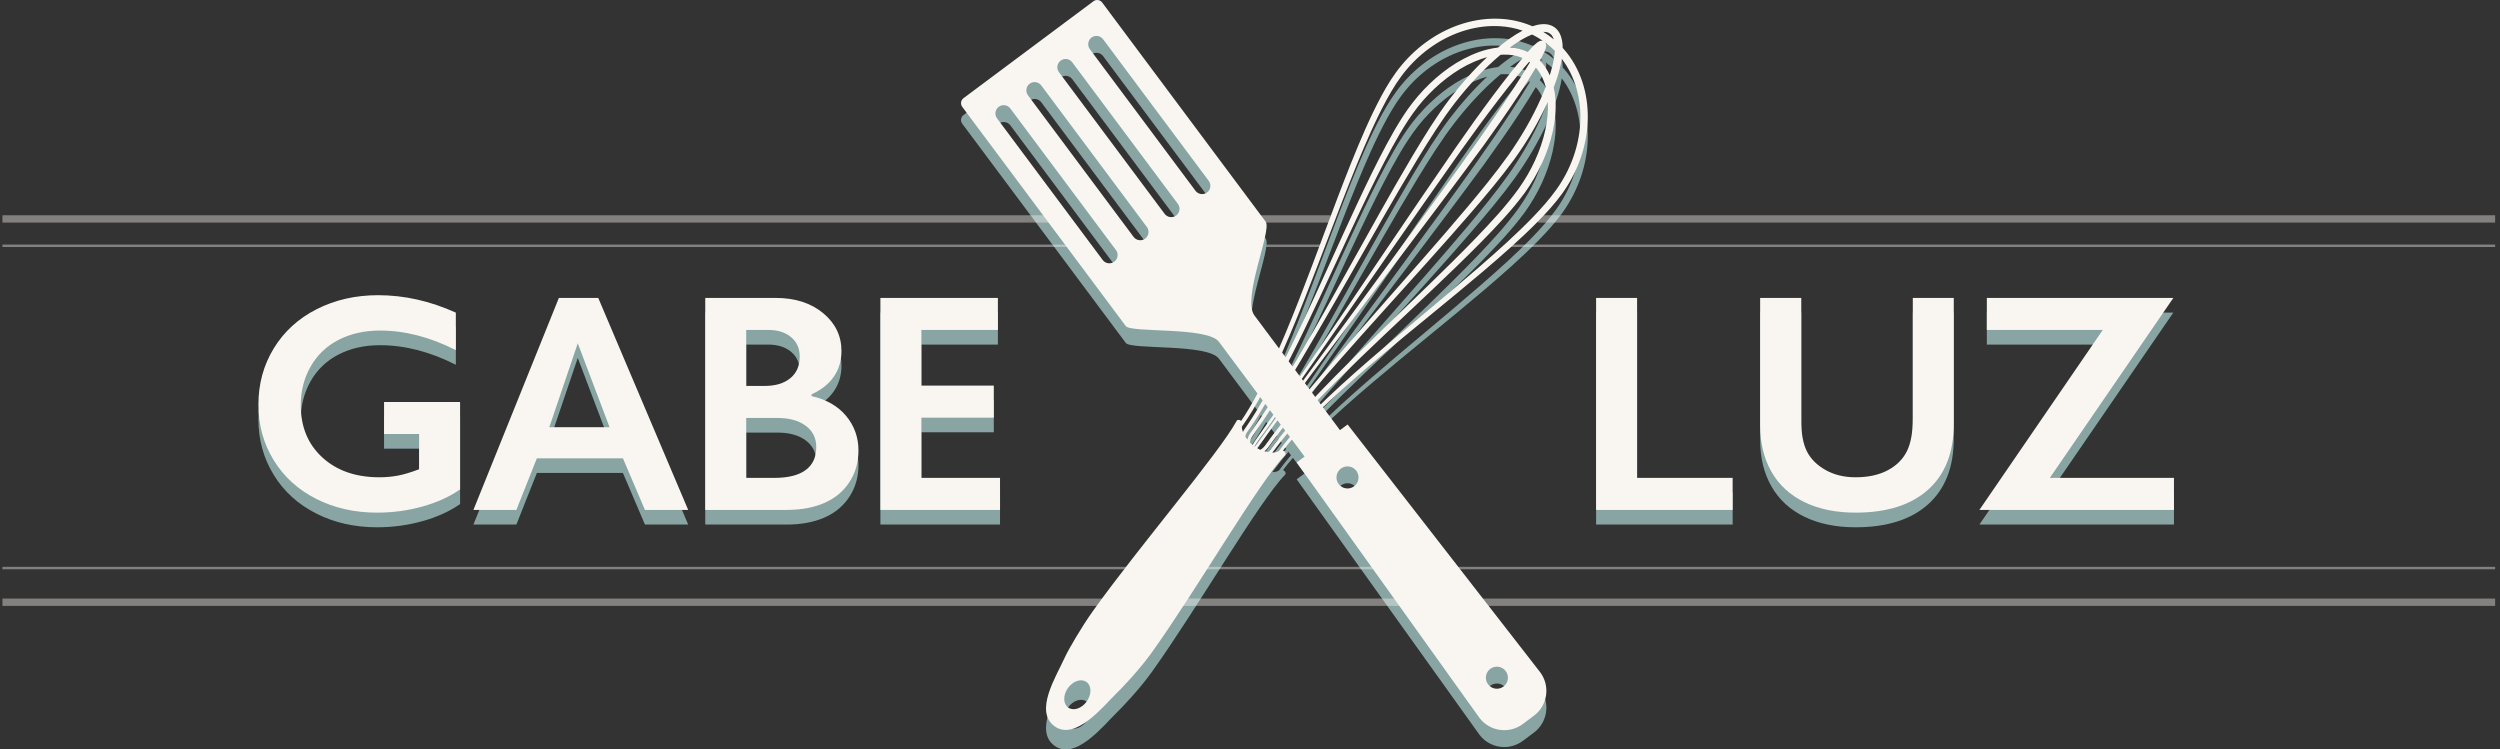<svg xmlns="http://www.w3.org/2000/svg" width="1024" height="306.985" viewBox="0 0 1024 306.985"><rect x="0" y="0" width="1024" height="306.985" fill="#333333" stroke="none"/><path fill="#88A5A4" d="M650.267 58.72c.31-5.14-.174-10.354-1.576-15.348-1.4-4.984-3.73-9.75-6.98-13.842-.524-.662-1.078-1.3-1.647-1.927 0-2-.236-4.087-1.328-6.14-.355-.63-.768-1.203-1.365-1.76-.512-.485-1.18-.922-1.86-1.212-1.384-.59-2.828-.687-4.133-.567-1.31.128-2.534.43-3.697.828-4.114-1.775-8.542-2.802-12.993-3.043-10.406-.598-20.71 2.808-29.16 8.58-4.242 2.886-8.06 6.377-11.344 10.303-3.314 3.93-5.97 8.294-8.37 12.727-4.77 8.897-8.652 18.152-12.4 27.438-7.425 18.598-14.06 37.453-21.34 56.045-3.643 9.29-7.42 18.533-11.628 27.562-2.108 4.513-4.325 8.975-6.742 13.316-1.207 2.172-2.47 4.31-3.8 6.402-.502.785-1.022 1.556-1.545 2.326-.582-.553-1.488-.627-1.833.006-7.174 13.203-39.964 51.432-58.694 77.635-4.694 6.566-10.154 15.842-11.815 19.512-3.48 7.68-12.553 21.85-3.997 27.962 8.557 6.117 20.27-8.674 24.73-12.967 2.832-2.725 10.132-10.445 15.075-17.36 18.627-26.058 43.88-69.77 54.46-80.657.676-.695.137-1.642-.777-1.98 1.138-1.488 2.306-2.954 3.526-4.38 6.49-7.536 13.76-14.397 21.17-21.066 14.88-13.3 30.518-25.747 45.932-38.483 7.71-6.37 15.387-12.79 22.84-19.5 3.725-3.353 7.392-6.785 10.927-10.373 3.524-3.59 6.955-7.33 9.96-11.454l.006-.01c5.97-8.306 9.78-18.27 10.4-28.573zM510.33 185.905c.18-.465.41-.815.754-1.29l.98-1.393c1.293-1.865 2.53-3.766 3.73-5.685 2.397-3.844 4.65-7.77 6.822-11.73 4.344-7.93 8.377-16.01 12.307-24.136 7.855-16.253 15.25-32.707 23.002-48.97 3.884-8.124 7.842-16.21 12.14-24.092 4.323-7.86 8.908-15.572 15.09-21.92 6.11-6.342 13.447-11.705 21.674-14.58.762-.26 1.535-.49 2.313-.7-5.61 5.236-10.676 10.997-15.312 17.074-5.59 7.388-10.38 15.25-15.103 23.117-4.698 7.885-9.23 15.854-13.726 23.843-8.985 15.978-17.787 32.044-26.872 47.942-4.566 7.938-9.19 15.84-13.992 23.63-2.402 3.89-4.85 7.756-7.375 11.565-1.262 1.902-2.545 3.795-3.856 5.658-.764 1.02-1.615 2.264-2.084 3.66-.263-.344-.506-.69-.727-1.038.044-.325.112-.648.236-.955zm117.186-163.77c.247.117.493.228.736.353 1.27.662 2.493 1.406 3.677 2.22-.948-.143-1.162.108-1.423.183-.86.448-1.203.82-1.676 1.218-.432.396-.832.79-1.217 1.187-.637.663-1.246 1.337-1.85 2.013-1.875-.91-3.884-1.504-5.91-1.784-.44-.062-.877-.093-1.315-.13 2.288-1.68 4.652-3.224 7.14-4.452.602-.294 1.22-.562 1.838-.807zm3.784 25.862c-3.642 8.267-8.23 16.15-13.455 23.554-5.268 7.4-11.09 14.46-16.958 21.472-5.887 7-11.892 13.91-17.923 20.803-12.06 13.787-24.256 27.466-36.213 41.365-5.957 6.966-11.912 13.938-17.67 21.082-2.88 3.574-5.71 7.188-8.443 10.882l-2.026 2.788-.502.668c-.175.197-.324.39-.514.574-.36.38-.77.697-1.195.97-.054.036-.114.056-.167.088-.468-.206-.926-.438-1.37-.696.23-.278.458-.555.688-.838 10.094-13.86 20.188-27.635 30.536-41.272 20.565-27.35 41.47-54.427 61.743-82.046 5.01-6.955 9.937-13.972 14.655-21.145 2.255-3.464 4.47-6.957 6.588-10.54.25.285.5.565.73.872 1.562 2.04 2.635 4.443 3.315 7-.577 1.483-1.177 2.96-1.818 4.42zm-118.957 139.85c.396-.968 1.06-1.816 1.735-2.775 1.33-1.88 2.624-3.772 3.903-5.68 2.552-3.817 5.022-7.684 7.447-11.58 4.843-7.788 9.508-15.683 14.108-23.61 9.233-15.837 18.206-31.818 27.335-47.694 4.568-7.937 9.172-15.852 13.927-23.662 4.777-7.787 9.62-15.558 15.16-22.734 5.565-7.156 11.756-13.873 18.667-19.672 1.608-.12 3.213-.084 4.79.146 1.463.197 2.875.604 4.208 1.177-1.51 1.788-2.97 3.6-4.426 5.423-2.668 3.367-5.27 6.78-7.84 10.214-5.128 6.87-10.1 13.853-14.98 20.892-19.474 28.16-38.406 56.66-57.72 84.904l-14.575 21.122-7.36 10.5c-1.22 1.753-2.522 3.454-3.645 5.33-.02.028-.035.06-.053.09-.377-.32-.738-.665-1.078-1.02.077-.463.212-.927.4-1.37zM626.57 33.68c-2.154 3.646-4.446 7.242-6.776 10.81-4.646 7.145-9.452 14.2-14.385 21.17-9.856 13.956-19.99 27.744-30.087 41.554l-30.36 41.388-15.17 20.706-15.057 20.763c-.243.306-.494.616-.75.92-.02-.015-.044-.026-.064-.044-.027-.018-.053-.04-.078-.058.04-.068.075-.14.116-.212 1.083-1.79 2.39-3.488 3.624-5.242l7.42-10.474 14.68-21.056c19.56-28.08 38.925-56.303 58.702-84.2 4.957-6.966 10.007-13.85 15.203-20.62 2.597-3.385 5.228-6.742 7.917-10.042 1.594-1.94 3.205-3.88 4.854-5.76.105.07.207.145.31.22-.036.058-.068.117-.1.178zM523.942 187.44c-.7.89-1.385 1.79-2.06 2.702l-1.004 1.375c-.354.49-.612.892-.975 1.213-.18.18-.377.332-.585.465-.476-.088-.962-.205-1.452-.355.262-.205.51-.424.736-.66.223-.213.432-.473.634-.703l.532-.703 2.022-2.762c2.73-3.664 5.56-7.253 8.44-10.807 5.77-7.097 11.71-14.062 17.762-20.934 12.087-13.76 24.433-27.29 36.674-40.935 6.118-6.823 12.214-13.672 18.203-20.623 5.978-6.965 11.915-13.982 17.364-21.446 5.306-7.39 9.978-15.244 13.76-23.558.192 3.852-.205 7.766-1.035 11.588-1.9 8.568-5.752 16.717-10.86 23.906-5.174 7.2-11.345 13.776-17.55 20.263-6.245 6.47-12.675 12.78-19.138 19.058-12.93 12.558-26.05 24.942-38.734 37.795-6.332 6.434-12.57 12.974-18.438 19.865-1.46 1.725-2.9 3.473-4.297 5.256zm108.38-152.796c-.486-.64-1.03-1.234-1.603-1.807.6-1.075 1.18-2.17 1.718-3.326.236-.524.465-1.042.67-1.677.09-.342.22-.62.22-1.323.003-.072-.012-.214-.04-.343-.007-.067-.052-.314-.245-.637-.018-.03-.027-.043-.045-.066 1.365 1.015 2.657 2.13 3.86 3.338-.002.013-.002.027-.002.043-.124 2.14-.53 4.32-1.062 6.477-.298 1.187-.64 2.365-1.012 3.537-.653-1.476-1.456-2.896-2.458-4.216zm1.918-13.243c.37.166.672.364.993.666.24.226.52.582.72.95.188.334.34.706.463 1.098-1.362-1.134-2.813-2.157-4.325-3.077.794-.016 1.54.093 2.15.364zM522.047 159.12c4.3-9.057 8.153-18.302 11.87-27.59 7.425-18.58 14.198-37.396 21.728-55.87 3.793-9.217 7.728-18.398 12.466-27.088 2.382-4.333 4.992-8.53 8.154-12.225 3.154-3.717 6.808-7.01 10.848-9.715 8.042-5.417 17.77-8.517 27.39-7.89 3.117.194 6.2.803 9.145 1.8-3.668 1.945-6.95 4.36-10.07 6.94-2.656.294-5.255.94-7.728 1.804-8.82 3.172-16.39 8.848-22.704 15.492-3.154 3.34-5.987 6.994-8.466 10.834-2.483 3.835-4.72 7.785-6.866 11.775-4.276 7.987-8.184 16.136-12.014 24.308-7.64 16.356-14.904 32.86-22.614 49.143-3.857 8.136-7.817 16.228-12.074 24.15-2.13 3.958-4.34 7.872-6.686 11.697-1.174 1.915-2.382 3.802-3.645 5.652l-.954 1.382c-.242.33-.508.765-.724 1.213-.323-.823-.48-1.58-.42-2.186l.465-.657c.73-1.035 1.43-2.078 2.113-3.137 1.366-2.117 2.66-4.272 3.896-6.457 2.473-4.37 4.737-8.85 6.89-13.377zM437.528 297.81c-2.126-1.52-2.17-5.1-.1-7.994 2.07-2.893 5.468-4.01 7.593-2.49 2.127 1.52 2.17 5.096.102 7.992-2.07 2.894-5.47 4.012-7.594 2.492zm179.72-190.572c-7.334 6.743-14.92 13.23-22.55 19.674-15.254 12.893-30.778 25.517-45.57 39.014-7.366 6.773-14.602 13.736-21.08 21.42-1.444 1.73-2.836 3.508-4.165 5.334-.1.047-.2.076-.297.145-.548.38-1.423.56-2.465.55.332-.36.618-.743.855-1.063l1.006-1.347c.678-.894 1.368-1.774 2.07-2.65 1.4-1.75 2.85-3.467 4.32-5.163 5.902-6.776 12.192-13.225 18.576-19.568 12.8-12.676 26.048-24.906 39.13-37.33 6.54-6.213 13.055-12.463 19.41-18.9 6.32-6.465 12.61-13.004 18.054-20.395l.005-.005c5.346-7.48 9.396-15.945 11.434-24.99.994-4.522 1.486-9.202 1.08-13.904-.12-1.396-.34-2.806-.648-4.2.955-2.533 1.803-5.112 2.472-7.768.323-1.316.6-2.656.81-4.016 5.69 7.412 8.128 17.084 7.566 26.47-.542 9.683-4.098 19.142-9.743 27.066-2.837 3.99-6.14 7.673-9.567 11.247-3.447 3.565-7.04 7.005-10.702 10.38z"/><path opacity=".4" stroke="#F9F6F2" stroke-miterlimit="10" fill="none" d="M619 100.673h403M510 100.673h32"/><path fill="#88A5A4" d="M447.885 7.41L394.66 47.116c-1.127.84-1.357 2.436-.518 3.56l66.98 89.788c2.155 2.89 33.477.17 38.17 6.462l35.06 46.995-3.228 2.408 74.813 104.54c4.202 5.635 12.18 6.793 17.813 2.59l4.53-3.38c5.638-4.204 6.794-12.18 2.593-17.813l-78.89-101.496-3.12 2.323-35.057-46.995c-5.203-6.974 7.284-34.812 4.62-38.383L451.446 7.93c-.838-1.126-2.434-1.36-3.56-.52zm9.217 101.928c1.12 1.502.812 3.627-.69 4.748-1.5 1.118-3.627.81-4.747-.69l-43.268-58c-1.12-1.503-.812-3.63.69-4.75 1.5-1.12 3.627-.81 4.748.693l43.267 57.998zm11.978-4.703c-1.502 1.12-3.628.81-4.75-.69l-43.266-58c-1.12-1.503-.812-3.628.69-4.75 1.5-1.118 3.626-.81 4.748.694l43.267 57.997c1.12 1.503.81 3.627-.69 4.748zm146.754 183.48c-2.004 1.495-4.836 1.085-6.333-.92-1.493-2.003-1.08-4.837.924-6.33 2-1.495 4.836-1.08 6.33.92s1.08 4.837-.92 6.33zm-61.194-82.03c-2.004 1.495-4.838 1.085-6.33-.92-1.494-2.002-1.08-4.837.92-6.33 2.003-1.495 4.836-1.08 6.33.92 1.494 2.003 1.08 4.837-.92 6.33zM482.46 90.42c1.12 1.502.81 3.627-.69 4.747-1.502 1.122-3.627.814-4.748-.69l-43.268-58c-1.12-1.5-.81-3.626.69-4.748 1.5-1.12 3.628-.81 4.747.69l43.27 58zm12.645-9.433c1.122 1.5.813 3.625-.688 4.748-1.504 1.12-3.628.81-4.75-.693l-43.266-57.997c-1.12-1.504-.81-3.628.69-4.75s3.627-.81 4.747.694l43.268 57.997z"/><path opacity=".4" fill="#F9F6F2" d="M1 100.173h441v1H1zM1 232.173h1021v1H1z"/><path opacity=".4" stroke="#F9F6F2" stroke-width="3" stroke-miterlimit="10" fill="none" d="M630 89.673h392M512 89.673h33"/><path opacity=".4" fill="#F9F6F2" d="M1 88.173h433v3H1zM1 245.173h1021v3H1z"/><path fill="#F9F6F2" d="M650.267 50.72c.31-5.14-.174-10.354-1.576-15.348-1.4-4.984-3.73-9.75-6.98-13.842-.524-.662-1.078-1.3-1.647-1.927 0-2-.236-4.087-1.328-6.14-.355-.63-.768-1.203-1.365-1.76-.512-.485-1.18-.922-1.86-1.212-1.384-.59-2.828-.687-4.133-.567-1.31.128-2.534.43-3.697.828-4.114-1.775-8.542-2.802-12.993-3.043-10.406-.598-20.71 2.808-29.16 8.58-4.242 2.886-8.06 6.377-11.344 10.303-3.314 3.93-5.97 8.294-8.37 12.727-4.77 8.897-8.652 18.152-12.4 27.438-7.425 18.598-14.06 37.453-21.34 56.045-3.643 9.29-7.42 18.533-11.628 27.562-2.108 4.513-4.325 8.975-6.742 13.316-1.207 2.172-2.47 4.31-3.8 6.402-.502.785-1.022 1.556-1.545 2.326-.582-.553-1.488-.627-1.833.006-7.174 13.203-39.964 51.432-58.694 77.635-4.694 6.566-10.154 15.842-11.815 19.512-3.48 7.68-12.553 21.85-3.997 27.962 8.557 6.117 20.27-8.674 24.73-12.967 2.832-2.725 10.132-10.445 15.075-17.36 18.627-26.058 43.88-69.77 54.46-80.657.676-.695.137-1.642-.777-1.98 1.138-1.488 2.306-2.954 3.526-4.38 6.49-7.536 13.76-14.397 21.17-21.066 14.88-13.3 30.518-25.747 45.932-38.483 7.71-6.37 15.387-12.79 22.84-19.5 3.725-3.353 7.392-6.785 10.927-10.373 3.524-3.59 6.955-7.33 9.96-11.454l.006-.01c5.97-8.306 9.78-18.27 10.4-28.573zM510.33 177.905c.18-.465.41-.815.754-1.29l.98-1.393c1.293-1.865 2.53-3.766 3.73-5.685 2.397-3.844 4.65-7.77 6.822-11.73 4.344-7.93 8.377-16.01 12.307-24.136 7.855-16.253 15.25-32.707 23.002-48.97 3.884-8.124 7.842-16.21 12.14-24.092 4.323-7.86 8.908-15.572 15.09-21.92 6.11-6.342 13.447-11.705 21.674-14.58.762-.26 1.535-.49 2.313-.7-5.61 5.236-10.676 10.997-15.312 17.074-5.59 7.388-10.38 15.25-15.103 23.117-4.698 7.885-9.23 15.854-13.726 23.843-8.985 15.978-17.787 32.044-26.872 47.942-4.566 7.938-9.19 15.84-13.992 23.63-2.402 3.89-4.85 7.756-7.375 11.565-1.262 1.902-2.545 3.795-3.856 5.658-.764 1.02-1.615 2.264-2.084 3.66-.263-.344-.506-.69-.727-1.038.044-.325.112-.648.236-.955zm117.186-163.77c.247.117.493.228.736.353 1.27.662 2.493 1.406 3.677 2.22-.948-.143-1.162.108-1.423.183-.86.448-1.203.82-1.676 1.218-.432.396-.832.79-1.217 1.187-.637.663-1.246 1.337-1.85 2.013-1.875-.91-3.884-1.504-5.91-1.784-.44-.062-.877-.093-1.315-.13 2.288-1.68 4.652-3.224 7.14-4.452.602-.294 1.22-.562 1.838-.807zm3.784 25.862c-3.642 8.267-8.23 16.15-13.455 23.554-5.268 7.4-11.09 14.46-16.958 21.472-5.887 7-11.892 13.91-17.923 20.803-12.06 13.787-24.256 27.466-36.213 41.365-5.957 6.966-11.912 13.938-17.67 21.082-2.88 3.574-5.71 7.188-8.443 10.882l-2.026 2.788-.502.668c-.175.197-.324.39-.514.574-.36.38-.77.697-1.195.97-.054.036-.114.056-.167.088-.468-.206-.926-.438-1.37-.696.23-.278.458-.555.688-.838 10.094-13.86 20.188-27.635 30.536-41.272 20.565-27.35 41.47-54.427 61.743-82.046 5.01-6.955 9.937-13.972 14.655-21.145 2.255-3.464 4.47-6.957 6.588-10.54.25.285.5.565.73.872 1.562 2.04 2.635 4.443 3.315 7-.577 1.483-1.177 2.96-1.818 4.42zm-118.957 139.85c.396-.968 1.06-1.816 1.735-2.775 1.33-1.88 2.624-3.772 3.903-5.68 2.552-3.817 5.022-7.684 7.447-11.58 4.843-7.788 9.508-15.683 14.108-23.61 9.233-15.837 18.206-31.818 27.335-47.694 4.568-7.937 9.172-15.852 13.927-23.662 4.777-7.787 9.62-15.558 15.16-22.734 5.565-7.156 11.756-13.873 18.667-19.672 1.608-.12 3.213-.084 4.79.146 1.463.197 2.875.604 4.208 1.177-1.51 1.788-2.97 3.6-4.426 5.423-2.668 3.367-5.27 6.78-7.84 10.214-5.128 6.87-10.1 13.853-14.98 20.892-19.474 28.16-38.406 56.66-57.72 84.904l-14.575 21.122-7.36 10.5c-1.22 1.753-2.522 3.454-3.645 5.33-.02.028-.035.06-.053.09-.377-.32-.738-.665-1.078-1.02.077-.463.212-.927.4-1.37zM626.57 25.68c-2.154 3.646-4.446 7.242-6.776 10.81-4.646 7.145-9.452 14.2-14.385 21.17-9.856 13.956-19.99 27.744-30.087 41.554l-30.36 41.388-15.17 20.706-15.057 20.763c-.243.306-.494.616-.75.92-.02-.015-.044-.026-.064-.044-.027-.018-.053-.04-.078-.058.04-.068.075-.14.116-.212 1.083-1.79 2.39-3.488 3.624-5.242l7.42-10.474 14.68-21.056c19.56-28.08 38.925-56.303 58.702-84.2 4.957-6.966 10.007-13.85 15.203-20.62 2.597-3.385 5.228-6.742 7.917-10.042 1.594-1.94 3.205-3.88 4.854-5.76.105.07.207.145.31.22-.036.058-.068.117-.1.178zM523.942 179.44c-.7.89-1.385 1.79-2.06 2.702l-1.004 1.375c-.354.49-.612.892-.975 1.213-.18.18-.377.332-.585.465-.476-.088-.962-.205-1.452-.355.262-.205.51-.424.736-.66.223-.213.432-.473.634-.703l.532-.703 2.022-2.762c2.73-3.664 5.56-7.253 8.44-10.807 5.77-7.097 11.71-14.062 17.762-20.934 12.087-13.76 24.433-27.29 36.674-40.935 6.118-6.823 12.214-13.672 18.203-20.623 5.978-6.965 11.915-13.982 17.364-21.446 5.306-7.39 9.978-15.244 13.76-23.558.192 3.852-.205 7.766-1.035 11.588-1.9 8.568-5.752 16.717-10.86 23.906-5.174 7.2-11.345 13.776-17.55 20.263-6.245 6.47-12.675 12.78-19.138 19.058-12.93 12.558-26.05 24.942-38.734 37.795-6.332 6.434-12.57 12.974-18.438 19.865-1.46 1.725-2.9 3.473-4.297 5.256zm108.38-152.796c-.486-.64-1.03-1.234-1.603-1.807.6-1.075 1.18-2.17 1.718-3.326.236-.524.465-1.042.67-1.677.09-.342.22-.62.22-1.323.003-.072-.012-.214-.04-.343-.007-.067-.052-.314-.245-.637-.018-.03-.027-.043-.045-.066 1.365 1.015 2.657 2.13 3.86 3.338-.002.013-.002.027-.002.043-.124 2.14-.53 4.32-1.062 6.477-.298 1.187-.64 2.365-1.012 3.537-.653-1.476-1.456-2.896-2.458-4.216zm1.918-13.243c.37.166.672.364.993.666.24.226.52.582.72.95.188.334.34.706.463 1.098-1.362-1.134-2.813-2.157-4.325-3.077.794-.016 1.54.093 2.15.364zM522.047 151.12c4.3-9.057 8.153-18.302 11.87-27.59 7.425-18.58 14.198-37.396 21.728-55.87 3.793-9.217 7.728-18.398 12.466-27.088 2.382-4.333 4.992-8.53 8.154-12.225 3.154-3.717 6.808-7.01 10.848-9.715 8.042-5.417 17.77-8.517 27.39-7.89 3.117.194 6.2.803 9.145 1.8-3.668 1.945-6.95 4.36-10.07 6.94-2.656.294-5.255.94-7.728 1.804-8.82 3.172-16.39 8.848-22.704 15.492-3.154 3.34-5.987 6.994-8.466 10.834-2.483 3.835-4.72 7.785-6.866 11.775-4.276 7.987-8.184 16.136-12.014 24.308-7.64 16.356-14.904 32.86-22.614 49.143-3.857 8.136-7.817 16.228-12.074 24.15-2.13 3.958-4.34 7.872-6.686 11.697-1.174 1.915-2.382 3.802-3.645 5.652l-.954 1.382c-.242.33-.508.765-.724 1.213-.323-.823-.48-1.58-.42-2.186l.465-.657c.73-1.035 1.43-2.078 2.113-3.137 1.366-2.117 2.66-4.272 3.896-6.457 2.473-4.37 4.737-8.85 6.89-13.377zM437.528 289.81c-2.126-1.52-2.17-5.1-.1-7.994 2.07-2.893 5.468-4.01 7.593-2.49 2.127 1.52 2.17 5.096.102 7.992-2.07 2.894-5.47 4.012-7.594 2.492zM617.248 99.24c-7.334 6.743-14.92 13.23-22.55 19.674-15.254 12.893-30.778 25.517-45.57 39.014-7.366 6.773-14.602 13.736-21.08 21.42-1.444 1.73-2.836 3.508-4.165 5.334-.1.047-.2.076-.297.145-.548.38-1.423.56-2.465.55.332-.36.618-.743.855-1.063l1.006-1.347c.678-.894 1.368-1.774 2.07-2.65 1.4-1.75 2.85-3.467 4.32-5.163 5.902-6.776 12.192-13.225 18.576-19.568 12.8-12.676 26.048-24.906 39.13-37.33 6.54-6.213 13.055-12.463 19.41-18.9 6.32-6.465 12.61-13.004 18.054-20.395l.005-.005c5.346-7.48 9.396-15.945 11.434-24.99.994-4.522 1.486-9.202 1.08-13.904-.12-1.396-.34-2.806-.648-4.2.955-2.533 1.803-5.112 2.472-7.768.323-1.316.6-2.656.81-4.016 5.69 7.412 8.128 17.084 7.566 26.47-.542 9.683-4.098 19.142-9.743 27.066-2.837 3.99-6.14 7.673-9.567 11.247-3.447 3.565-7.04 7.005-10.702 10.38zM447.885.505L394.66 40.21c-1.127.84-1.357 2.436-.518 3.56l66.98 89.788c2.155 2.89 33.477.17 38.17 6.462l35.06 46.995-3.228 2.407 74.813 104.54c4.202 5.635 12.18 6.793 17.813 2.59l4.53-3.38c5.638-4.204 6.794-12.18 2.593-17.813l-78.89-101.497-3.12 2.324-35.057-46.995c-5.203-6.974 7.284-34.812 4.62-38.383l-66.98-89.787c-.838-1.125-2.434-1.358-3.56-.518zm9.217 101.928c1.12 1.502.812 3.627-.69 4.748-1.5 1.12-3.627.812-4.747-.69l-43.268-58c-1.12-1.502-.812-3.63.69-4.748 1.5-1.12 3.627-.81 4.748.692l43.267 58zm11.978-4.703c-1.502 1.12-3.628.81-4.75-.69l-43.266-58c-1.12-1.503-.812-3.628.69-4.75 1.5-1.118 3.626-.81 4.748.694l43.267 57.998c1.12 1.503.81 3.627-.69 4.748zm146.754 183.48c-2.004 1.494-4.836 1.084-6.333-.92-1.493-2.004-1.08-4.838.924-6.332 2-1.494 4.836-1.08 6.33.922s1.08 4.836-.92 6.33zm-61.194-82.03c-2.004 1.495-4.838 1.085-6.33-.92-1.494-2.002-1.08-4.837.92-6.33 2.003-1.495 4.836-1.08 6.33.92 1.494 2.003 1.08 4.837-.92 6.33zM482.46 83.516c1.12 1.502.81 3.627-.69 4.747-1.502 1.122-3.627.814-4.748-.69l-43.268-58c-1.12-1.5-.81-3.626.69-4.748 1.5-1.12 3.628-.81 4.747.69l43.27 58zm12.645-9.433c1.122 1.5.813 3.625-.688 4.748-1.504 1.12-3.628.81-4.75-.693L446.402 20.14c-1.12-1.504-.81-3.628.69-4.75s3.627-.81 4.747.694l43.268 57.998z"/><g fill="#88A5A4"><path d="M154.887 126.91c10.69 0 21.297 2.383 31.823 7.146v15.353c-10.525-5.346-20.884-8.02-31.077-8.02-6.34 0-11.976 1.266-16.906 3.792-4.93 2.528-8.754 6.164-11.467 10.907-2.714 4.745-4.07 10.038-4.07 15.88 0 8.867 2.95 16.005 8.856 21.412 5.904 5.407 13.684 8.11 23.338 8.11 2.65 0 5.19-.227 7.614-.683 2.424-.457 5.314-1.327 8.67-2.612V183.78H157.31v-13.114h31.14v35.8c-4.27 2.983-9.397 5.314-15.384 6.993-5.988 1.677-12.213 2.516-18.677 2.516-9.16 0-17.457-1.885-24.894-5.655-7.438-3.77-13.24-9.053-17.403-15.85-4.164-6.794-6.246-14.377-6.246-22.747 0-8.494 2.103-16.18 6.31-23.06 4.204-6.878 10.068-12.223 17.588-16.036 7.52-3.81 15.9-5.718 25.142-5.718zM245.042 128.028l36.84 86.83h-17.715l-9.012-21.134h-35.257l-8.39 21.133h-17.59l35-86.83h16.124zm-20.05 52.954h24.693l-13.027-34.37-11.665 34.37zM317.69 128.028c7.955 0 14.44 2.072 19.453 6.216 5.013 4.143 7.52 9.322 7.52 15.537 0 3.98-1.046 7.48-3.138 10.506-2.093 3.024-5.128 5.43-9.105 7.21v.746c6.05 1.367 10.762 4.07 14.14 8.11 3.377 4.04 5.066 8.774 5.066 14.202 0 4.807-1.233 9.105-3.698 12.896-2.466 3.792-5.884 6.64-10.255 8.547-4.372 1.906-9.52 2.86-15.445 2.86h-33.36v-86.83h28.82zm-4.476 36.05c4.433 0 7.934-1.058 10.504-3.17 2.57-2.113 3.854-5.056 3.854-8.826 0-3.357-1.18-6.02-3.543-7.987-2.363-1.968-5.47-2.952-9.324-2.952h-9.058v22.935h7.566zm3.915 37.664c5.675 0 9.964-1.066 12.865-3.2 2.9-2.134 4.35-5.272 4.35-9.417 0-3.688-1.44-6.598-4.32-8.732-2.88-2.133-6.743-3.2-11.59-3.2h-12.788v24.55h11.482zM408.738 128.028v13.114h-31.343v22.81h29.666v13.115h-29.665v24.675h32.214v13.115h-48.997v-86.83h48.125z"/></g><g fill="#88A5A4"><path d="M670.55 128.028v73.714h39.14v13.115h-55.923v-86.83h16.782zM737.8 128.028v50.53c0 5.18.776 9.303 2.33 12.37s4.092 5.593 7.613 7.58c3.52 1.99 7.624 2.985 12.307 2.985 5.138 0 9.5-.942 13.084-2.828 3.583-1.885 6.204-4.453 7.862-7.707 1.656-3.252 2.486-7.76 2.486-13.52v-49.41h16.78v51.586c0 11.686-3.5 20.666-10.503 26.944-7.004 6.277-16.907 9.416-29.71 9.416-8.04 0-15.01-1.43-20.915-4.288-5.905-2.86-10.41-6.992-13.52-12.4-3.107-5.407-4.66-11.756-4.66-19.05v-52.21h16.844zM890.2 128.028l-50.593 73.714h50.842v13.115h-79.683l50.53-73.715h-47.484v-13.114H890.2z"/></g><g fill="#F9F6F2"><path d="M154.887 120.91c10.69 0 21.297 2.383 31.823 7.146v15.353c-10.525-5.346-20.884-8.02-31.077-8.02-6.34 0-11.976 1.266-16.906 3.792-4.93 2.528-8.754 6.164-11.467 10.907-2.714 4.745-4.07 10.038-4.07 15.88 0 8.867 2.95 16.005 8.856 21.412 5.904 5.407 13.684 8.11 23.338 8.11 2.65 0 5.19-.227 7.614-.683 2.424-.457 5.314-1.327 8.67-2.612V177.78H157.31v-13.114h31.14v35.8c-4.27 2.983-9.397 5.314-15.384 6.993-5.988 1.677-12.213 2.516-18.677 2.516-9.16 0-17.457-1.885-24.894-5.655-7.438-3.77-13.24-9.053-17.403-15.85-4.164-6.794-6.246-14.377-6.246-22.747 0-8.494 2.103-16.18 6.31-23.06 4.204-6.878 10.068-12.223 17.588-16.036 7.52-3.81 15.9-5.718 25.142-5.718zM245.042 122.028l36.84 86.83h-17.715l-9.012-21.134h-35.257l-8.39 21.133h-17.59l35-86.83h16.124zm-20.05 52.954h24.693l-13.027-34.37-11.665 34.37zM317.69 122.028c7.955 0 14.44 2.072 19.453 6.216 5.013 4.143 7.52 9.322 7.52 15.537 0 3.98-1.046 7.48-3.138 10.506-2.093 3.024-5.128 5.43-9.105 7.21v.746c6.05 1.367 10.762 4.07 14.14 8.11 3.377 4.04 5.066 8.774 5.066 14.202 0 4.807-1.233 9.105-3.698 12.896-2.466 3.792-5.884 6.64-10.255 8.547-4.372 1.906-9.52 2.86-15.445 2.86h-33.36v-86.83h28.82zm-4.476 36.05c4.433 0 7.934-1.058 10.504-3.17 2.57-2.113 3.854-5.056 3.854-8.826 0-3.357-1.18-6.02-3.543-7.987-2.363-1.968-5.47-2.952-9.324-2.952h-9.058v22.935h7.566zm3.915 37.664c5.675 0 9.964-1.066 12.865-3.2 2.9-2.134 4.35-5.272 4.35-9.417 0-3.688-1.44-6.598-4.32-8.732-2.88-2.133-6.743-3.2-11.59-3.2h-12.788v24.55h11.482zM408.738 122.028v13.114h-31.343v22.81h29.666v13.115h-29.665v24.675h32.214v13.115h-48.997v-86.83h48.125z"/></g><g fill="#F9F6F2"><path d="M670.55 122.028v73.714h39.14v13.115h-55.923v-86.83h16.782zM737.8 122.028v50.53c0 5.18.776 9.303 2.33 12.37s4.092 5.593 7.613 7.58c3.52 1.99 7.624 2.985 12.307 2.985 5.138 0 9.5-.942 13.084-2.828 3.583-1.885 6.204-4.453 7.862-7.707 1.656-3.252 2.486-7.76 2.486-13.52v-49.41h16.78v51.586c0 11.686-3.5 20.666-10.503 26.944-7.004 6.277-16.907 9.416-29.71 9.416-8.04 0-15.01-1.43-20.915-4.288-5.905-2.86-10.41-6.992-13.52-12.4-3.107-5.407-4.66-11.756-4.66-19.05v-52.21h16.844zM890.2 122.028l-50.593 73.714h50.842v13.115h-79.683l50.53-73.715h-47.484v-13.114H890.2z"/></g></svg>